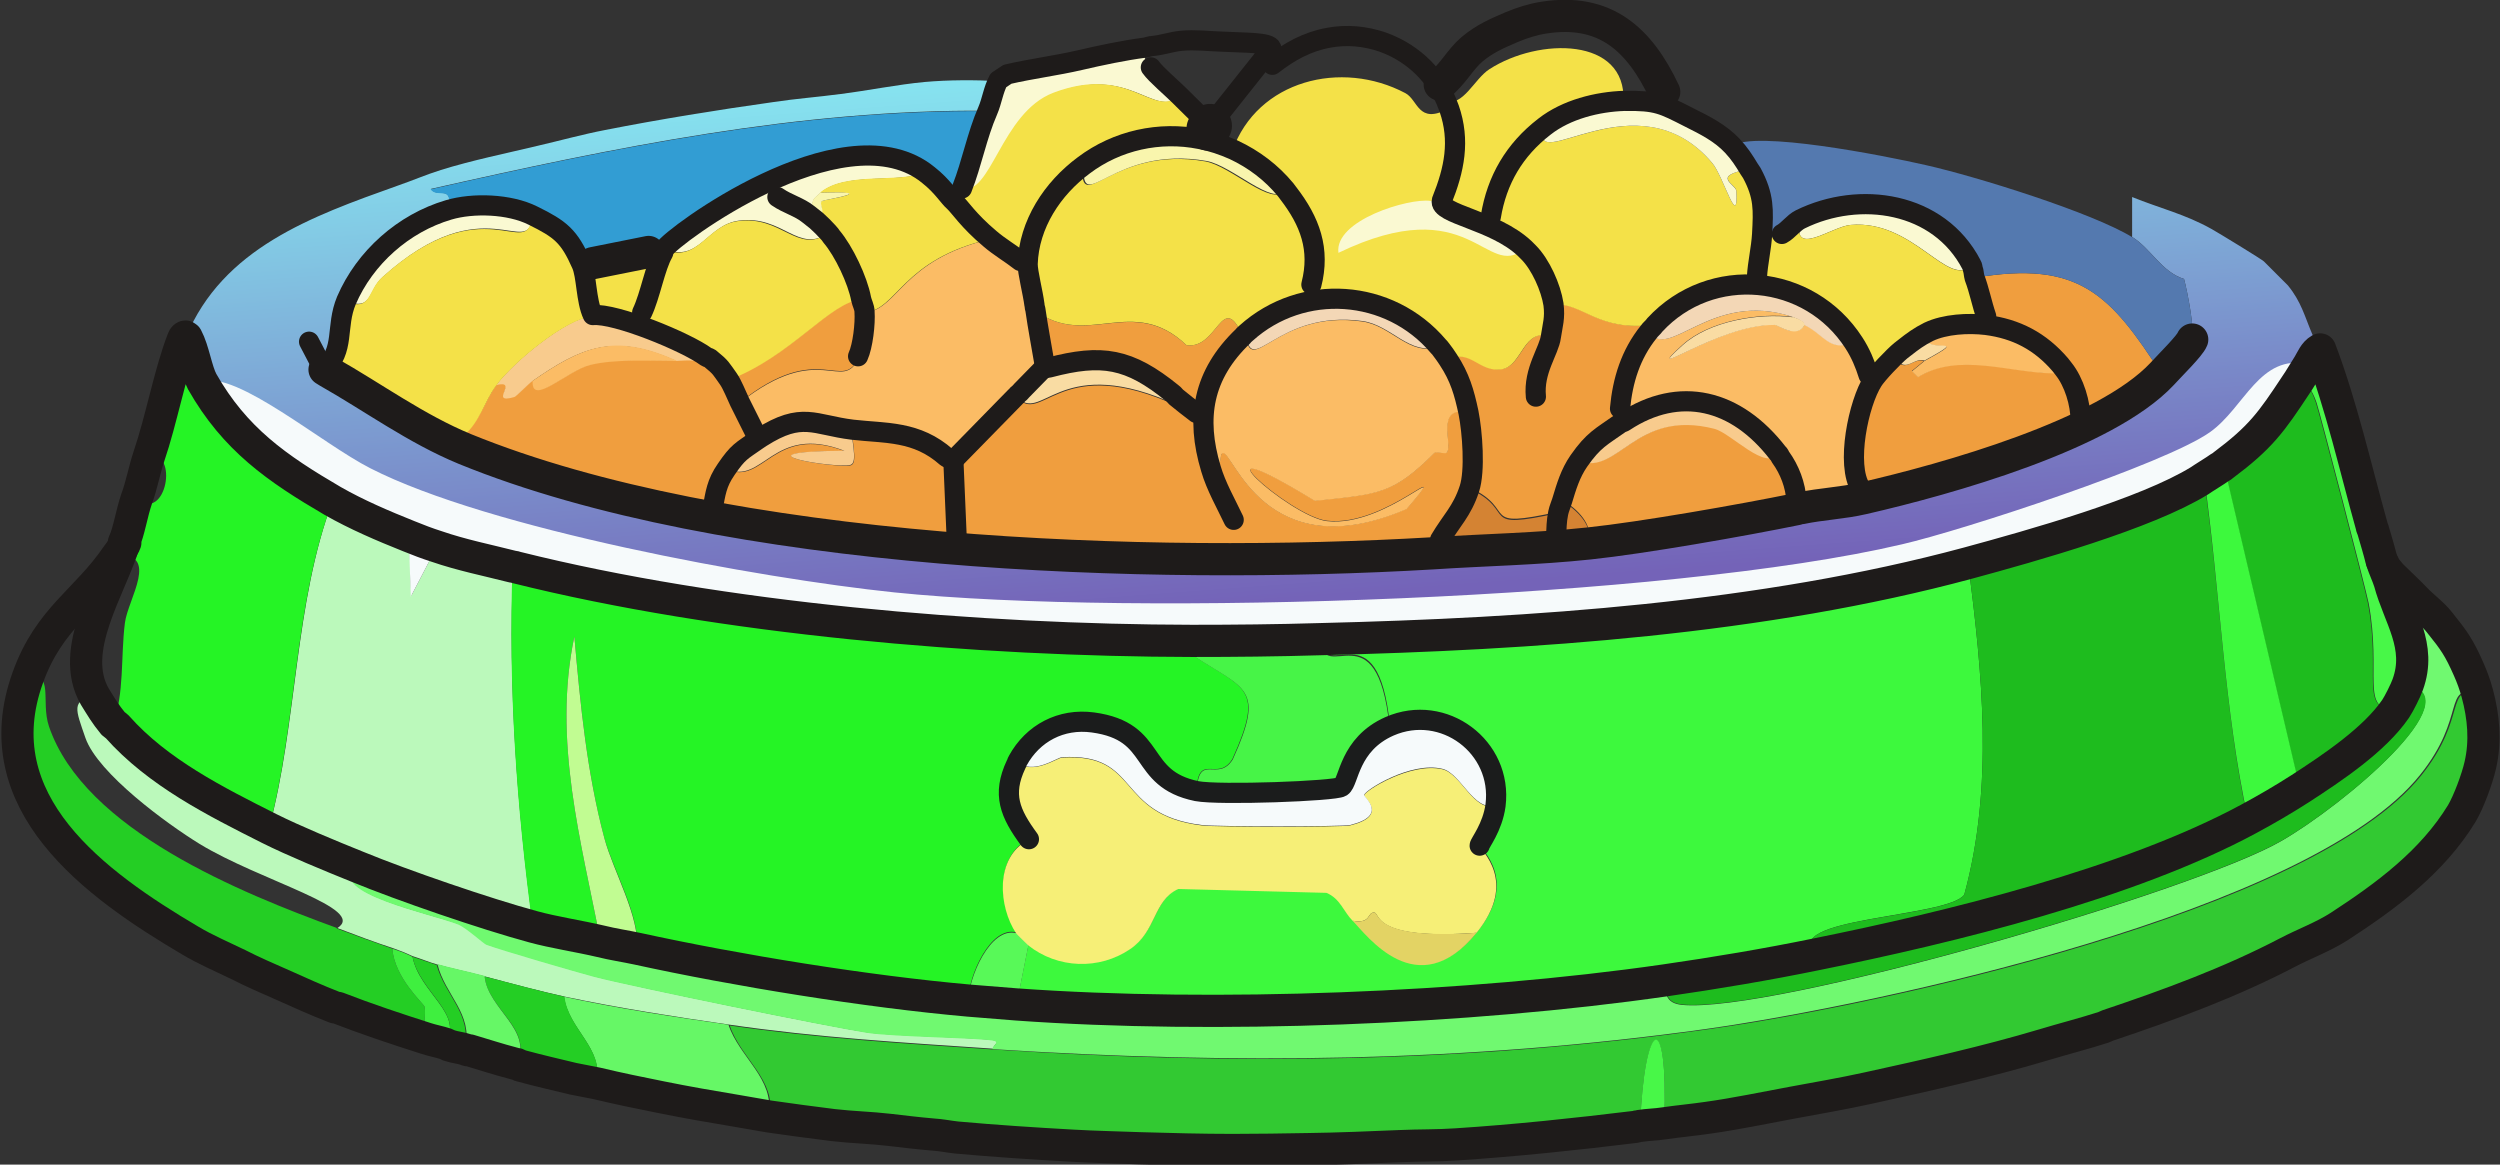 <?xml version="1.0" encoding="UTF-8"?>
<svg id="Layer_2" xmlns="http://www.w3.org/2000/svg" xmlns:xlink="http://www.w3.org/1999/xlink" viewBox="0 0 58.24 27.13"><rect x="0" y="0" width="58.24" height="27.13" fill="#333333" stroke="none"/>
  <defs>
    <style>
      .cls-1 {
        fill: #d48333;
      }

      .cls-2 {
        fill: #e3d364;
      }

      .cls-3 {
        fill: #f9f5ad;
      }

      .cls-4 {
        fill: #c1fc92;
      }

      .cls-5 {
        fill: #48f748;
      }

      .cls-6 {
        fill: #f4e148;
      }

      .cls-7 {
        fill: #f6ef77;
      }

      .cls-8 {
        fill: url(#linear-gradient);
      }

      .cls-9 {
        fill: #f09e3e;
      }

      .cls-10 {
        fill: #3df93d;
      }

      .cls-11 {
        fill: #24ce24;
      }

      .cls-12 {
        stroke: #1b1c1c;
      }

      .cls-12, .cls-13, .cls-14, .cls-15 {
        fill: none;
        stroke-linecap: round;
        stroke-linejoin: round;
      }

      .cls-12, .cls-15 {
        stroke-width: .47px;
      }

      .cls-16 {
        fill: #25f425;
      }

      .cls-17 {
        fill: #329dd3;
      }

      .cls-18 {
        fill: #3fef3f;
      }

      .cls-19 {
        fill: #bbf9bb;
      }

      .cls-20 {
        fill: #f6fafb;
      }

      .cls-21 {
        fill: #f9dca3;
      }

      .cls-22 {
        fill: #58f958;
      }

      .cls-23 {
        fill: #66f766;
      }

      .cls-24 {
        fill: #5479af;
      }

      .cls-25 {
        fill: #fbbc65;
      }

      .cls-26 {
        fill: #f8cb8d;
      }

      .cls-27 {
        fill: #70f970;
      }

      .cls-13 {
        stroke-width: .75px;
      }

      .cls-13, .cls-14, .cls-15 {
        stroke: #1e1b1a;
      }

      .cls-14 {
        stroke-width: 1.02px;
      }

      .cls-28 {
        fill: #47f447;
      }

      .cls-29 {
        fill: #f3d7b6;
      }

      .cls-30 {
        fill: #32c932;
      }

      .cls-31 {
        fill: #faf9d2;
      }

      .cls-32 {
        fill: #1ebc1e;
      }
    </style>
    <linearGradient id="linear-gradient" x1="28.68" y1="1.53" x2="29.61" y2="13.98" gradientUnits="userSpaceOnUse">
      <stop offset="0" stop-color="#86e2ef"/>
      <stop offset="1" stop-color="#7463b8"/>
    </linearGradient>
  </defs>
  <g id="Layer_5">
    <g id="Generative_Object">
      <g>
        <path class="cls-8" d="M23.27,1.87c-.12.22-.15.48-.25.71-4.4-.04-8.73.86-12.98,1.82.16.23.52-.13.42.5-1.05.31-1.95,1.1-2.38,2.11-.27.61-.02,1.16-.53,1.61l.08.05c1.07.6,2.05,1.34,3.19,1.8,6.1,2.49,15.96,2.81,22.55,2.43,1.21-.07,2.43-.09,3.64-.23,1.24-.14,3.56-.55,4.84-.8v-.2s.09.18.09.18c.48-.1.98-.12,1.45-.23l-.05-.23.05.23c1.97-.45,5.64-1.49,6.97-2.9.21-.22.64-.65.7-.8.08-.2-.1-1.12-.18-1.42-.53-.17-.77-.71-1.21-.98v-.93c.64.26,1.24.4,1.86.75.16.09,1.16.7,1.21.75.04.04.53.53.56.56.31.38.39.72.56,1.12.05.13.15.26.2.38-.13.08-.19.23-.27.36-1.16-.25-1.48,1.01-2.3,1.59-1.05.74-5.75,2.27-7.17,2.61-5.44,1.28-17.86,1.7-23.48,1.12-3.17-.33-9.45-1.48-12.2-2.89-1.14-.59-3.09-2.26-3.92-2.03-.15-.26-.2-.73-.36-1.03l-.03-.02s-.03,0-.06.07c.02-.06.05-.07.06-.07l.03.02-.03-.02c.86-2.08,2.93-2.82,4.92-3.53.35-.12.67-.26,1.02-.37.74-.23,1.49-.38,2.24-.56.52-.12,1.06-.27,1.58-.37,1.27-.25,2.63-.47,3.91-.65.52-.08,1.06-.12,1.58-.19.64-.08,1.32-.22,1.96-.28.56-.05,1.17-.05,1.73-.02Z"/>
        <path class="cls-30" d="M57.72,16.14c.15.55.2,1.12.07,1.68-.07.31-.27.85-.43,1.12-.69,1.13-1.76,1.92-2.85,2.63-.39.25-.81.4-1.21.61-1.34.7-2.76,1.22-4.19,1.7-.03.01-.06.03-.09.04-.46.15-.94.27-1.4.41-1.34.4-2.73.71-4.1,1.01-.59.13-1.18.23-1.77.34-.65.12-1.31.26-1.96.35-.34.05-.68.08-1.02.13.1-2.76-.47-2.39-.56.06-.03,0-.06.01-.09.02-1.39.17-2.8.32-4.19.41-.43.03-.87.02-1.3.04-.71.03-1.43.06-2.14.07-.59.01-1.18.02-1.77.02-.71,0-1.44-.02-2.14-.04-.53-.02-1.06-.03-1.58-.06-.9-.05-1.81-.11-2.7-.19-.19-.02-.37-.06-.56-.07-.35-.03-.68-.07-1.02-.11-.43-.05-.87-.06-1.3-.11-.49-.06-1-.13-1.49-.2.16-.84-.68-1.35-.93-2.11,2.05.3,4.08.42,6.15.56,5.6.37,11.06.31,16.63-.47,4.02-.56,14.09-2.74,16.63-5.92,1.09-1.36.53-2.1,1.34-1.91Z"/>
        <path class="cls-19" d="M12.04,13.21s-.06-.01-.09-.02c-.11,2.83.09,5.61.47,8.4-1.11-.3-3.03-.96-4.1-1.4-.74.59,1.78,1.11,2.38,1.34.21.08.59.44.65.47.34.12,2.07.63,2.52.75.88.23,5.44,1.17,6.34,1.3.62.09,2.74.12,2.98.19.11.03-.06.11-.05.19-2.07-.14-4.1-.26-6.15-.56-1.25-.18-2.59-.39-3.82-.65-.59-.13-1.27-.31-1.86-.47-.33-.09-.89-.21-1.12-.28-.18-.05-.37-.13-.56-.19-.02,0-.13-.07-.47-.19-.43-.14-.88-.31-1.3-.47.71-.45-1.8-1.1-3.21-1.96-.75-.46-2.37-1.64-2.66-2.47-.23-.67-.34-.87.22-.98.14.25.23.41.43.63.03.03.07.05.09.07.95,1.07,2.29,1.74,3.54,2.37.66-2.42.58-5.25,1.49-7.64.56.32,1.17.58,1.77.82l.05,1.42.61-1.17c.58.2,1.18.32,1.77.47.03,0,.06.01.09.02Z"/>
        <path class="cls-27" d="M56.28,13.94c.18.19.41.35.57.56.33.41.45.58.67,1.08.08.18.15.37.2.56-.82-.19-.25.55-1.34,1.91-2.54,3.18-12.61,5.35-16.63,5.92-5.57.78-11.03.83-16.63.47,0-.08.16-.15.05-.19-.24-.07-2.36-.09-2.98-.19-.9-.14-5.45-1.07-6.34-1.3-.45-.12-2.17-.62-2.52-.75-.06-.02-.45-.38-.65-.47-.6-.24-3.12-.75-2.38-1.34,1.07.44,2.99,1.09,4.1,1.4.47.13,1.08.22,1.58.34.28.06.56.11.84.17,2.33.51,5.36,1,7.73,1.21.37.03.75.07,1.12.09,4.61.33,10.52.1,15.09-.56.04.31.05.52.42.56,2.09.21,11.92-2.63,13.97-3.82,1.44-.83,4.46-3.36,2.92-3.63.33-.9-.19-1.57-.42-2.39l.07-.15c.18.18.37.35.54.53Z"/>
        <path class="cls-16" d="M4.71,8.89c.76,1.34,1.74,2.02,3.04,2.78-.91,2.39-.83,5.22-1.49,7.64-1.25-.63-2.59-1.3-3.54-2.37-.03-.03-.07-.05-.09-.07.27-.7.18-1.57.28-2.36.07-.56.83-1.64-.21-1.58.03-.04.06-.08.09-.12l.06-.1s.03-.05.04-.08c.11-.23.18-.68.29-1,.71.55.98-1.16.29-1,.29-.85.49-1.95.79-2.72.02-.06.05-.07.06-.07l.03.02c.16.3.22.77.36,1.03Z"/>
        <path class="cls-11" d="M7.84,21.63c.43.16.87.32,1.3.47.05.68.73,1.28.75,1.35.04.18-.04.51,0,.72-.69-.22-1.38-.45-2.05-.71-.03-.01-.06,0-.09-.02-.41-.16-.81-.34-1.21-.52-.34-.15-.69-.3-1.02-.47-.37-.18-.77-.35-1.12-.56-2.22-1.31-4.84-3.21-3.78-6.13.66-.12.32.56.52,1.16.82,2.42,4.5,3.89,6.71,4.7Z"/>
        <path class="cls-23" d="M16.97,23.87c.25.76,1.09,1.27.93,2.11-.25-.04-.5-.09-.75-.13-.6-.1-1.18-.2-1.77-.32-.5-.1-.99-.2-1.49-.32.18-.79-.65-1.23-.75-1.99,1.23.27,2.57.47,3.82.65Z"/>
        <path class="cls-5" d="M55.29,12.34c.07.24.14.47.2.71,0,0,0,.02,0,.03.02.06.05.1.09.15.05.06.1.13.16.19l-.07.15c.22.82.75,1.49.42,2.39-.05.14-.2.44-.28.56-.84.05-.32-.83-.63-2.47-.06-.31-1.13-4.43-1.21-4.66-.07-.2-.16-.43-.39-.51-.02.03-.04.06-.06.09.02-.03.04-.06.06-.09.08-.12.15-.25.23-.37.08-.13.13-.28.27-.36.5,1.32.82,2.75,1.2,4.11,0,.03.02.06.03.09Z"/>
        <path class="cls-11" d="M13.15,23.22c.09.76.92,1.2.75,1.99-.19-.04-.37-.07-.56-.11-.41-.1-.81-.19-1.21-.3-.03,0-.06-.03-.09-.04.39-.78-.67-1.25-.75-2.01.6.15,1.27.34,1.86.47Z"/>
        <path class="cls-23" d="M11.29,22.75c.08.76,1.13,1.24.75,2.01.03,0,.06.03.09.04-.03,0-.06-.03-.09-.04-.03,0-.06-.01-.09-.02-.35-.09-.68-.2-1.02-.3-.03,0-.06,0-.09-.02.18-.81-.47-1.23-.65-1.96.23.07.79.19,1.12.28Z"/>
        <path class="cls-20" d="M53.79,8.5c-.08.12-.15.25-.23.37-.02.03-.04.06-.06.09-.57.89-.82,1.24-1.7,1.88-.03.02-.06.03-.09.06-.12.08-.25.16-.37.24-.03.02-.06.04-.09.06-1.26.77-3.89,1.51-5.4,1.92-4.79,1.29-10.14,1.65-15.09,1.77-.99.02-1.99.04-2.98.04-4.95-.02-10.94-.52-15.74-1.71-.03,0-.06-.01-.09-.02-.59-.15-1.19-.27-1.77-.47l-.61,1.17-.05-1.42c-.6-.24-1.21-.5-1.77-.82-1.3-.75-2.28-1.43-3.04-2.78.83-.23,2.78,1.45,3.92,2.03,2.76,1.41,9.04,2.56,12.2,2.89,5.62.58,18.04.16,23.48-1.12,1.43-.33,6.12-1.87,7.17-2.61.82-.58,1.15-1.83,2.3-1.59Z"/>
        <path class="cls-5" d="M38.77,26.14c-.19.03-.37.03-.56.06.09-2.44.66-2.81.56-.06Z"/>
        <path class="cls-16" d="M27.78,14.93v.33c1.22.8,1.69.74.93,2.42-.34.56-.8-.19-.84.75-1.41-.29-.87-1.39-2.42-1.6-.74-.1-1.4.25-1.75.89-.02.03-.02.06-.04.09-.33.7-.14,1.14.3,1.74-.78.41-.69,1.55-.28,2.17-.61-.16-1.13,1.04-1.12,1.58-2.37-.21-5.4-.7-7.73-1.21.1-.7-.54-1.81-.75-2.56-.41-1.54-.56-3.12-.7-4.7-.51,2.42.16,4.76.61,7.1-.51-.12-1.11-.21-1.58-.34-.38-2.8-.57-5.57-.47-8.4.03,0,.06.01.09.02,4.8,1.2,10.79,1.7,15.74,1.71Z"/>
        <path class="cls-18" d="M9.61,22.29c.16.84,1.23,1.35.75,2.01.03,0,.06.03.09.04-.03,0-.06-.03-.09-.04-.15-.05-.32-.08-.47-.13-.04-.21.04-.54,0-.72-.02-.07-.7-.67-.75-1.35.34.11.44.18.47.19Z"/>
        <path class="cls-11" d="M10.17,22.47c.19.72.83,1.14.65,1.96-.12-.04-.25-.05-.37-.09-.03,0-.06-.03-.09-.04.48-.66-.58-1.18-.75-2.01.19.06.38.13.56.19Z"/>
        <path class="cls-10" d="M45.85,13.12c.33,2.56.6,5.2-.09,7.72-.37.54-4.37.53-3.45,1.39-1.17.24-2.36.44-3.54.61-4.58.66-10.48.89-15.09.56l.28-1.4c.68.55,1.66.58,2.38.09.61-.42.53-1.13,1.12-1.4l3.45.09c.31.13.39.44.61.65.32.32,1.5,1.98,2.89.28.98-1.21.08-1.92.07-2.03,0-.06.3-.42.37-.94.17-1.36-1.21-2.39-2.47-1.84-.28-2.81-1.55-.92-1.61-2.04,4.95-.12,10.31-.48,15.09-1.77Z"/>
        <path class="cls-32" d="M56.08,15.95c1.54.28-1.48,2.8-2.92,3.63-2.06,1.19-11.88,4.03-13.97,3.82-.37-.04-.38-.25-.42-.56,1.18-.17,2.37-.38,3.54-.61-.92-.86,3.08-.84,3.45-1.39.69-2.53.42-5.16.09-7.72,1.51-.41,4.15-1.15,5.4-1.92.03-.02.06-.04.09-.06.38,2.63.47,5.39,1.02,7.94.41-.22.82-.45,1.21-.71l-1.77-7.53s-.06.03-.09.06c.03-.02.06-.03.09-.06.87-.65,1.12-1,1.7-1.88.02-.03.04-.06.06-.09.24.08.32.31.39.51.08.23,1.15,4.34,1.21,4.66.32,1.64-.21,2.52.63,2.47.08-.12.23-.42.28-.56Z"/>
        <path class="cls-4" d="M14.83,22.1c-.28-.06-.56-.1-.84-.17-.45-2.34-1.12-4.68-.61-7.1.14,1.59.29,3.16.7,4.7.2.75.84,1.86.75,2.56Z"/>
        <path class="cls-22" d="M23.68,21.73s.26.26.28.28l-.28,1.4c-.37-.03-.75-.06-1.12-.09,0-.54.51-1.74,1.12-1.58Z"/>
        <g>
          <path class="cls-31" d="M26.67,1.11c-.07.21.03.3.14.46.12.17.48.47.69.68l.07.07-.07-.07c-.64.51-1.15-.75-2.93-.08-1.23.47-1.46,2.44-2.15,2.23.24-.58.35-1.24.6-1.81.1-.23.13-.49.25-.71l.21-.14c.56-.12,1.14-.2,1.69-.33.47-.11,1.04-.23,1.51-.29Z"/>
          <path class="cls-9" d="M20.16,7.27c.02.28-.04.8-.15,1.04-.38.88-.9-.44-2.78,1.07.12.23.23.47.35.7l.07.17c-.37.26-.44.27-.72.68.86.4,1.08-1.06,2.75-.42-2.72.01-.17.41.14.33.19-.05-.02-.71.05-.82.77.09,1.48.02,2.19.64h.23c.46-.46.93-.94,1.39-1.41.02-.02.04-.05.07-.07s.04-.05.07-.07c-.02.02-.04.05-.07.07s-.04.05-.07.07c.59.67.96-.96,3.5.1l.14-.19s.06.06.09.09c-.03-.03-.06-.07-.09-.09-1.01-.82-1.64-.92-2.86-.6l-.12.02h0l-.02-.1c-.07-.42-.14-.83-.21-1.25,0-.03-.01-.06-.02-.1,0,.03.01.06.02.1,1.22.91,2.27-.38,3.53.81.73.11.83-1.3,1.31-.21-.94.9-1.11,1.9-.75,3.09.31-.03.19-.32.28-.37.23-.11.97,2.74,4.29,1.3,1.15-1.35-.45.44-1.86.28-.87-.1-3.38-2.36-.28-.47,1.49-.16,1.82-.14,2.79-1.12.03-.03.25.03.28,0,.16-.16-.3-1.11.51-.94-.1-.47-.2-.82-.47-1.23.53-.28.73.32,1.27.22.47-.09.49-.99,1.13-.75.04-.27.1-.43.06-.75.67-.07,1.03.66,2.36.46-.02.03-.05.05-.07.08s-.04.05-.07.08c-.42.53-.61,1.13-.67,1.79l.1.3s-.06.02-.09.04c-.45.32-.62.38-.97.88.92.36,1.32-1.21,3.16-.75.39.1,1.22,1.02,1.48.56.02.03.03.06.06.09.21.3.35.66.37,1.02v.2c-1.28.26-3.61.67-4.84.8.09-.44-.27-.77-.62-1-.03.1-.07.18-.09.28-1.91.42-.93-.04-2.07-.56-.17.52-.42.74-.68,1.18l-.19.33c-6.59.39-16.45.06-22.55-2.43v-.34c.37-.32.48-.79.76-1.16.55-.13-.2.46.42.28.04-.01.31-.3.42-.37-.05.62.83-.25,1.35-.37.58-.14,1.38-.08,2-.09.24,0,.5-.05.61.09l.08-.17s.06.02.09.04c.27.22.25.23.43.48,1.48-.55,2.4-1.85,3.11-1.88.02.1.08.2.08.3Z"/>
          <path class="cls-25" d="M33.57,8.14c.06.08.12.15.17.24.27.41.37.76.47,1.23-.8-.17-.34.78-.51.94-.03.03-.25-.03-.28,0-.98.98-1.3.96-2.79,1.12-3.1-1.89-.59.37.28.47,1.41.16,3.01-1.63,1.86-.28-3.32,1.43-4.06-1.41-4.29-1.3-.09.04.04.34-.28.37-.36-1.19-.19-2.19.75-3.09.02-.02.05-.04.07-.07.1,1.09.71-.57,2.72-.28.68.1,1.1.82,1.76.59.02.02.04.05.06.07Z"/>
          <path class="cls-9" d="M50.36,8.72c-1.33,1.42-5.01,2.45-6.97,2.9l-.05-.23c-.36-.55-.05-2,.28-2.51.09-.15.49-.56.65-.7.03-.03.06-.05.09-.07.23.18-.19.35-.05.39.17.05.33-.16.51-.09l-.28.23.14.14c.95-.6,2.12-.11,3.17-.09l.14-.19s.05.06.07.09c-.02-.03-.05-.06-.07-.09-.47-.55-1.03-.84-1.73-.93l.02-.2c-.1-.29-.16-.61-.27-.9,2.42-.41,3.15.38,4.35,2.25Z"/>
          <path class="cls-17" d="M23.01,2.58c-.25.57-.37,1.23-.6,1.81l-.18.31c-.13-.11-.27-.36-.6-.62-.03-.02-.06-.05-.09-.07-1.96-1.42-5.89,1.5-6.06,1.79-.02.03-.02.06-.03.09l-.34-.02-1.3.26-.26.05c-.29-.67-.49-.82-1.14-1.14-.54-.27-1.39-.3-1.96-.13.1-.64-.25-.27-.42-.5,4.25-.96,8.58-1.86,12.98-1.82Z"/>
          <path class="cls-25" d="M24.1,7.12s.01.06.02.1c.06.42.14.83.21,1.25l.02.1h0l-.07.07-.46.47s-.04.05-.07.07-.04.05-.07.07c-.46.47-.93.95-1.39,1.42h-.23c-.7-.64-1.41-.56-2.19-.65-.9-.11-1.17-.43-2.13.18l-.16-.11c-.12-.23-.23-.47-.35-.7,1.88-1.5,2.4-.19,2.78-1.07.1-.24.17-.76.15-1.04.76-.07.85-1.23,2.91-1.71.22.19.48.33.71.52l.16.08c0,.2.12.65.16.96Z"/>
          <path class="cls-24" d="M49.67,5.52c.44.27.68.81,1.21.98.08.29.26,1.22.18,1.42-.06.15-.5.58-.7.8-1.21-1.87-1.93-2.66-4.35-2.25-.03-.07-.02-.15-.04-.2-.01-.03-.02-.07-.03-.1-.76-1.48-2.61-1.74-3.99-1.06-.16.08-.28.26-.43.34-.16.08-.32.12-.47.01.04-.57.05-.89-.24-1.43-.02-.03-.04-.06-.06-.09-.12-.2-.23-.37-.39-.54.5-.37,3.52.22,4.52.45,1.15.26,3.86,1.1,4.8,1.68Z"/>
          <path class="cls-25" d="M41.76,7.38c-.8-.1-1.95.1-2.56.65-1.04.94.81-.48,2.14-.47.07,0,.52.34.7,0,.48.23.57.63,1.15.42.15.23.26.49.34.75l.09.14c-.33.51-.64,1.96-.28,2.51l.05.23c-.47.11-.98.13-1.45.23l-.09-.18c-.02-.37-.16-.73-.37-1.02-.02-.03-.03-.07-.06-.09-.97-1.26-2.29-1.59-3.58-.74-.03.02-.06.02-.09.04.03-.02.06-.02.09-.04l-.1-.3c.06-.66.25-1.27.67-1.79.02-.03.04-.05.07-.08-.02.03-.04.05-.07.08.47.72,1.45-.97,3.35-.34Z"/>
          <path class="cls-31" d="M21.63,4.08s-.06-.05-.09-.07c-.53.28-1.83-.02-2.42.48-.25.21-.12.11-.28.5.06.05.13.1.19.15.1.09.19.18.28.28.03.03.05.06.07.09-.03-.03-.05-.06-.07-.09-.71.51-1.07-.42-2.1-.28-.74.1-.94,1.01-1.73.65.18-.29,4.11-3.21,6.06-1.79.03.02.06.05.09.07Z"/>
          <path class="cls-29" d="M43.18,7.99c-.58.21-.67-.19-1.15-.42-.02,0,.06-.07-.28-.19-1.9-.63-2.88,1.07-3.35.34.02-.03.04-.05.07-.08-.02.03-.04.05-.07.08.02-.03.04-.05.07-.08s.05-.05.07-.08c1.31-1.42,3.6-1.2,4.64.42Z"/>
          <path class="cls-26" d="M16.53,8.37s-.06-.02-.09-.04l-.08.17c-.11-.14-.37-.1-.61-.09-1.46-.66-2.21-.32-3.35.47-.11.08-.37.36-.42.37-.62.18.13-.41-.42-.28.39-.53,1.63-1.56,2.24-1.61.53-.05,2.18.63,2.64.97.03.02.06.02.09.04Z"/>
          <path class="cls-25" d="M44.83,8.41c1.23-.67-.17-.04.09-.67.38-.18.93-.21,1.34-.16l.02-.2-.02.2c.7.09,1.27.38,1.73.93.03.03.05.06.07.09-.02-.03-.05-.06-.07-.09l-.14.19c-1.04-.01-2.22-.5-3.17.09l-.14-.14.28-.23Z"/>
          <path class="cls-31" d="M12.41,5.03c-.1,1.06-1.1-.73-3.49,1.42-.35.31-.24.81-.85.56.43-1,1.33-1.8,2.38-2.11.57-.17,1.42-.14,1.96.13Z"/>
          <path class="cls-31" d="M45.97,6.27s-.02-.07-.03-.1c-.55.58-1.35-1.06-2.83-.93-.45.04-1.4.79-1.16-.13,1.38-.68,3.23-.41,3.99,1.06.02.03.02.07.03.1Z"/>
          <path class="cls-29" d="M33.57,8.14s-.04-.05-.06-.07c-.66.23-1.09-.49-1.76-.59-2.01-.28-2.62,1.37-2.72.28,1.31-1.18,3.35-1.04,4.48.31.02.02.04.05.06.07Z"/>
          <path class="cls-21" d="M44.92,7.73c-.26.63,1.14,0-.09.67-.18-.07-.34.15-.51.09-.14-.05.28-.21.05-.39-.03.02-.06.05-.09.07.03-.03.06-.05.09-.07.19-.15.34-.27.56-.37Z"/>
          <g>
            <path class="cls-6" d="M37.84,2.35c-.63.01-1.35.2-1.86.6-.39,1.23,2.17-1.23,3.91.85.26.31.61,1.58.56.65,0-.16-.61-.35.3-.51.02.03.04.06.06.09.29.54.27.86.24,1.43.16.11.32.07.47-.01.15-.08.27-.26.43-.34-.24.92.72.17,1.16.13,1.48-.13,2.28,1.52,2.83.93.02.03.02.07.03.1.02.05.02.13.04.2.11.29.17.61.27.9l-.02.2c-.42-.05-.96-.02-1.34.16-.22.11-.37.22-.56.37-.03.02-.06.05-.09.07-.16.13-.56.55-.65.7l-.09-.14c-.08-.26-.19-.52-.34-.75-1.04-1.62-3.33-1.84-4.64-.42-1.33.19-1.69-.53-2.36-.46.05.31-.02.48-.06.75-.64-.24-.66.66-1.13.75-.54.1-.74-.49-1.27-.22-.05-.08-.11-.16-.17-.24-.02-.03-.04-.05-.06-.07-1.14-1.35-3.17-1.49-4.48-.31-.02.02-.05.04-.07.07-.48-1.09-.58.32-1.31.21-1.26-1.2-2.31.1-3.53-.81,0-.03-.01-.06-.02-.1-.04-.31-.17-.76-.16-.96l-.16-.08c-.23-.18-.49-.33-.71-.52-2.06.48-2.15,1.64-2.91,1.71,0-.1-.07-.2-.08-.3-.71.03-1.63,1.33-3.11,1.88-.18-.25-.16-.26-.43-.48-.02-.02-.06-.02-.09-.04-.46-.34-2.11-1.02-2.64-.97-.61.05-1.85,1.08-2.24,1.61-.28.38-.38.85-.75,1.16v.34c-1.15-.47-2.14-1.2-3.21-1.8l-.08-.05c.51-.45.27-.99.53-1.61.61.25.5-.25.85-.56,2.39-2.15,3.39-.35,3.49-1.42.65.32.85.48,1.14,1.14l.26-.05,1.3-.26.34.02s.02-.07.03-.09c.79.36.99-.55,1.73-.65,1.02-.14,1.39.79,2.1.28.03.03.05.06.07.09-.03-.03-.05-.06-.07-.09-.09-.1-.18-.19-.28-.28.29-.18.02-.4.14-.47.06-.03,1.42-.23-.05-.19.59-.51,1.89-.21,2.42-.48.03.02.06.05.09.07.33.26.47.51.6.62l.18-.31c.7.21.92-1.76,2.15-2.23,1.78-.67,2.29.59,2.93.08l.07.07c.18.18.37.36.55.55l.07.07-.02.04-.02.04-.19.25c-.95-.19-1.94.03-2.71.61-.07,1.2.69-.49,2.86-.11.6.11,1.55,1.07,1.84.68.02.03.04.05.06.08-.02-.03-.04-.05-.06-.08-.33-.4-.74-.71-1.21-.93.58-1.64,2.54-2.13,4.03-1.34.3.16.29.73.99.37-.02-.06-.05-.12-.07-.18.43.13.68-.52,1.04-.75,1.15-.74,3.19-.75,3.12.75Z"/>
            <path class="cls-31" d="M37.84,2.35c.76-.01.89.07,1.52.39.36.18.72.36,1,.66.16.17.27.34.39.54.02.03.04.06.06.09-.02-.03-.04-.06-.06-.09-.91.16-.31.35-.3.51.05.93-.3-.34-.56-.65-1.75-2.08-4.31.38-3.91-.85.51-.4,1.23-.58,1.86-.6Z"/>
            <path class="cls-3" d="M27.96,3.25c.27.05.53.14.78.25.47.22.88.53,1.21.93.02.03.04.05.06.08-.02-.03-.04-.05-.06-.08-.29.39-1.24-.57-1.84-.68-2.18-.38-2.93,1.31-2.86.11.78-.57,1.76-.8,2.71-.61Z"/>
            <path class="cls-31" d="M33.32,4.68c.08.01.18-.02.26,0-.1.32,1.22.45,1.93,1.12.03.03.06.06.09.09-.03-.03-.06-.06-.09-.09-.9.74-1.24-1.4-4.33.09-.1-.76,1.64-1.28,2.14-1.21Z"/>
            <path class="cls-3" d="M19.02,5.14c-.06-.05-.13-.1-.19-.15.16-.39.03-.29.28-.5,1.47-.05.1.16.05.19-.12.06.15.28-.14.47Z"/>
          </g>
          <path class="cls-1" d="M37.01,12.67c-1.21.13-2.43.15-3.64.23l.19-.33c.26-.44.51-.66.68-1.18,1.13.52.15.98,2.07.56.02-.1.06-.18.09-.28.35.23.71.56.62,1Z"/>
          <path class="cls-26" d="M41.48,10.64s-.03-.07-.06-.09c-.26.46-1.09-.46-1.48-.56-1.84-.47-2.23,1.1-3.16.75.35-.5.52-.56.97-.88.03-.02.06-.02.09-.04,1.29-.86,2.61-.52,3.58.74.02.03.03.06.06.09Z"/>
          <path class="cls-21" d="M23.74,9.17s.04-.05.07-.07l.46-.47.07-.07h0l.12-.02c1.23-.31,1.85-.21,2.86.6.03.03.06.06.09.09-.03-.03-.06-.07-.09-.09l-.14.19c-2.55-1.06-2.92.57-3.5-.1.02-.02.04-.05.07-.07s.04-.05.07-.07c-.02.02-.04.05-.07.07Z"/>
          <path class="cls-26" d="M19.86,10.01c-.07.11.15.77-.05.82-.31.09-2.86-.31-.14-.33-1.67-.64-1.89.82-2.75.42.28-.41.35-.42.72-.68l-.07-.17.16.11c.96-.61,1.23-.28,2.13-.18Z"/>
          <path class="cls-25" d="M15.76,8.41c-.62,0-1.42-.05-2,.09-.52.12-1.4.99-1.35.37,1.15-.79,1.89-1.13,3.35-.47Z"/>
          <path class="cls-21" d="M41.76,7.38c.34.11.26.18.28.19-.17.34-.62,0-.7,0-1.33-.01-3.18,1.4-2.14.47.62-.56,1.76-.75,2.56-.65Z"/>
        </g>
        <path class="cls-28" d="M30.76,14.89c.06,1.12,1.32-.77,1.61,2.04-.95.42-.94,1.29-1.12,1.41-.15.1-2.85.2-3.37.1.04-.94.49-.19.84-.75.76-1.68.29-1.62-.93-2.42v-.33c.99,0,1.99-.01,2.98-.04Z"/>
        <path class="cls-10" d="M51.72,10.9s.06-.03.09-.06l1.77,7.53c-.39.25-.8.49-1.21.71-.56-2.54-.65-5.31-1.02-7.94-.03.02-.06.04-.09.06.03-.02.06-.04.09-.06.12-.08.26-.16.37-.24Z"/>
        <path class="cls-7" d="M34.84,18.76c-.07.52-.38.88-.37.94.01.11.91.82-.07,2.03-2.42.18-2.25-.45-2.38-.47-.18-.02-.06.27-.51.19-.21-.21-.29-.52-.61-.65l-3.45-.09c-.59.27-.5.98-1.12,1.4-.72.49-1.69.46-2.38-.09-.02-.02-.27-.26-.28-.28-.41-.62-.5-1.76.28-2.17-.44-.6-.63-1.04-.3-1.74.01-.03.02-.06.04-.09.36.34.94-.09,1.05-.09,1.85-.11,1.22,1.33,3.26,1.58.31.04,3.28.04,3.45,0,.9-.22.33-.64.33-.7,0-.1,1.08-.78,1.82-.61.44.1.73,1,1.23.85Z"/>
        <path class="cls-20" d="M27.87,18.43c.52.11,3.22,0,3.37-.1.18-.11.18-.99,1.12-1.41,1.25-.56,2.64.48,2.47,1.84-.5.15-.8-.75-1.23-.85-.74-.18-1.82.51-1.82.61,0,.06.57.48-.33.7-.17.04-3.14.04-3.45,0-2.04-.25-1.41-1.69-3.26-1.58-.11,0-.7.44-1.05.09-.02.03-.02.06-.04.09.01-.03.02-.06.04-.09.35-.64,1.01-.99,1.75-.89,1.55.21,1.01,1.31,2.42,1.6Z"/>
        <path class="cls-2" d="M34.4,21.73c-1.39,1.7-2.57.04-2.89-.28.45.08.33-.21.51-.19.13.01-.04.64,2.38.47Z"/>
      </g>
      <g>
        <path class="cls-12" d="M34.47,19.7c0-.06.3-.42.37-.94.17-1.36-1.21-2.39-2.47-1.84-.95.42-.94,1.29-1.12,1.41-.15.1-2.85.2-3.37.1-1.41-.29-.87-1.39-2.42-1.6-.74-.1-1.4.25-1.75.89-.02.03-.02.06-.04.09-.33.7-.14,1.14.3,1.74"/>
        <path class="cls-13" d="M55.49,13.08c.05.16.13.32.18.48.22.82.75,1.49.42,2.39-.05.14-.2.44-.28.56-.49.72-1.48,1.38-2.22,1.86-.39.25-.8.49-1.21.71-2.78,1.5-6.94,2.52-10.06,3.15-1.17.24-2.36.44-3.54.61-4.58.66-10.48.89-15.09.56-.37-.03-.75-.06-1.12-.09-2.37-.21-5.4-.7-7.73-1.21-.28-.06-.56-.1-.84-.17-.51-.12-1.11-.21-1.58-.34-1.11-.3-3.03-.96-4.1-1.4-.62-.25-1.47-.6-2.05-.89-1.25-.63-2.59-1.3-3.54-2.37-.03-.03-.07-.05-.09-.07-.19-.23-.28-.39-.43-.63-.63-1.09.37-2.53.69-3.6"/>
        <path class="cls-13" d="M51.07,7.91c-.06.15-.5.58-.7.8-1.33,1.42-5.01,2.45-6.97,2.9-.47.11-.98.13-1.45.23-.03,0-.06,0-.09.02-1.27.26-3.6.67-4.84.8-1.21.13-2.43.15-3.64.23-6.59.39-16.45.06-22.55-2.43-1.14-.47-2.13-1.2-3.19-1.8l-.08-.05"/>
        <path class="cls-15" d="M22.21,10.73l-.16-.08c-.7-.62-1.41-.55-2.19-.64-.9-.11-1.17-.43-2.13.18-.03.02-.06.04-.09.06-.37.26-.44.27-.72.68-.23.33-.25.56-.32.93"/>
        <path class="cls-15" d="M41.85,11.67c-.02-.37-.16-.73-.37-1.02-.02-.03-.03-.07-.06-.09-.97-1.26-2.29-1.59-3.58-.74-.03.02-.06.02-.09.04-.45.32-.62.38-.97.88-.2.29-.29.6-.39.93-.03.1-.07.18-.09.28-.04.19-.04.37-.05.56"/>
        <line class="cls-15" x1="22.21" y1="10.73" x2="22.29" y2="12.6"/>
        <path class="cls-13" d="M2.89,12.63c.11-.23.18-.68.29-1,.12-.32.18-.67.29-1,.29-.85.49-1.95.79-2.72.02-.06.05-.07.06-.07l.03.02c.16.3.22.77.36,1.03.76,1.34,1.74,2.02,3.04,2.78.56.32,1.17.58,1.77.82.22.09.43.17.65.24.58.2,1.18.32,1.77.47.03,0,.06.01.09.02,4.8,1.2,10.79,1.7,15.74,1.71.99,0,1.99-.01,2.98-.04,4.95-.12,10.31-.48,15.09-1.77,1.51-.41,4.15-1.15,5.4-1.92.03-.02.06-.04.09-.06.12-.08.26-.16.37-.24.03-.02.06-.03.09-.06.87-.65,1.12-1,1.7-1.88.02-.03.04-.06.06-.09.08-.12.15-.25.23-.37.08-.13.13-.28.27-.36.5,1.32.82,2.75,1.2,4.11,0,.03.02.06.03.09.07.24.14.47.2.71l.09.18c.05.06.1.13.16.19.18.18.37.35.54.53.18.19.41.35.57.56.33.41.45.58.67,1.08.08.18.15.37.2.56.15.55.2,1.12.07,1.68-.07.31-.27.85-.43,1.12-.69,1.13-1.76,1.92-2.85,2.63-.39.25-.81.4-1.21.61-1.34.7-2.76,1.22-4.19,1.7-.03.01-.06.03-.09.04-.46.15-.94.27-1.4.41-1.34.4-2.73.71-4.1,1.01-.59.13-1.18.23-1.77.34-.65.12-1.31.26-1.96.35-.34.05-.68.08-1.02.13-.19.03-.37.03-.56.06-.03,0-.06.01-.09.02-1.39.17-2.8.32-4.19.41-.43.03-.87.02-1.3.04-.71.03-1.43.06-2.14.07-.59.01-1.18.02-1.77.02-.71,0-1.44-.02-2.14-.04-.53-.02-1.06-.03-1.58-.06-.9-.05-1.81-.11-2.7-.19-.19-.02-.37-.06-.56-.07-.35-.03-.68-.07-1.02-.11-.43-.05-.87-.06-1.3-.11-.49-.06-1-.13-1.49-.2-.25-.04-.5-.09-.75-.13-.6-.1-1.18-.2-1.77-.32-.5-.1-.99-.2-1.49-.32-.19-.04-.37-.07-.56-.11-.41-.1-.81-.19-1.21-.3-.03,0-.06-.03-.09-.04-.03,0-.06-.01-.09-.02-.35-.09-.68-.2-1.02-.3-.03,0-.06,0-.09-.02-.12-.04-.25-.05-.37-.09-.03,0-.06-.03-.09-.04-.15-.05-.32-.08-.47-.13-.69-.22-1.38-.45-2.05-.71-.03-.01-.06,0-.09-.02-.41-.16-.81-.34-1.21-.52-.34-.15-.69-.3-1.02-.47-.37-.18-.77-.35-1.12-.56-2.22-1.31-4.84-3.21-3.78-6.13.5-1.39,1.36-1.78,2.08-2.84.03-.04.06-.08.09-.12.02-.03.04-.06.06-.1.02-.03.03-.05.04-.08Z"/>
        <path class="cls-15" d="M7.54,8.61c.51-.45.27-.99.53-1.61.43-1,1.33-1.8,2.38-2.11.57-.17,1.42-.14,1.96.13.65.32.85.48,1.14,1.14.12.27.1.84.26,1.18.53-.05,2.18.63,2.64.97.03.02.06.02.09.04.27.22.25.23.43.48.09.13.18.36.26.53.12.23.23.47.35.7"/>
        <path class="cls-15" d="M33.55,12.57c.26-.44.51-.66.68-1.18.14-.42.07-1.33-.02-1.78-.1-.47-.2-.82-.47-1.23-.05-.08-.11-.16-.17-.24-.02-.03-.04-.05-.06-.07-1.14-1.35-3.17-1.49-4.48-.31-.02.02-.05.04-.07.07-.94.9-1.11,1.9-.75,3.09.12.41.35.81.53,1.19"/>
        <path class="cls-15" d="M48.47,9.8c0-.4-.15-.9-.4-1.21-.02-.03-.05-.06-.07-.09-.47-.55-1.03-.84-1.73-.93-.42-.05-.96-.02-1.34.16-.22.11-.37.22-.56.37-.03.02-.06.05-.09.07-.16.13-.56.55-.65.7-.33.51-.64,1.96-.28,2.51"/>
        <path class="cls-15" d="M37.74,9.52c.06-.66.25-1.27.67-1.79.02-.03.04-.05.07-.08s.05-.05.07-.08c1.31-1.42,3.6-1.2,4.64.42.15.23.26.49.34.75"/>
        <path class="cls-15" d="M24.33,8.56l-.07.07-.46.47s-.04.05-.07.07-.04.05-.07.07c-.46.47-.93.95-1.39,1.42l-.07.07"/>
        <line class="cls-15" x1="7.54" y1="8.61" x2="7.2" y2="7.96"/>
        <path class="cls-15" d="M41.51,5.45c.15-.08.27-.26.43-.34,1.38-.68,3.23-.41,3.99,1.06.02.03.02.07.03.1.02.05.02.13.04.2.11.29.17.61.27.9"/>
        <path class="cls-15" d="M18.11,4.59c.23.16.51.23.72.4.06.05.13.1.19.15.1.09.19.18.28.28.03.03.05.06.07.09.29.34.61,1.02.69,1.45.02.1.08.2.08.3.02.28-.04.8-.15,1.04"/>
        <line class="cls-13" x1="15.11" y1="5.87" x2="13.81" y2="6.13"/>
        <path class="cls-15" d="M23.77,6.08c-.23-.18-.49-.33-.71-.52-.5-.42-.7-.74-.83-.86-.13-.11-.27-.36-.6-.62-.03-.02-.06-.05-.09-.07-1.96-1.42-5.89,1.5-6.06,1.79-.02.03-.02.06-.03.09-.19.33-.3.99-.49,1.39"/>
        <path class="cls-15" d="M30.55,6.63c.21-.82-.03-1.47-.54-2.13-.02-.03-.04-.05-.06-.08-.33-.4-.74-.71-1.21-.93-.25-.11-.51-.2-.78-.25-.95-.19-1.94.03-2.71.61-.73.54-1.28,1.37-1.31,2.3,0,.2.12.65.16.96,0,.03.01.06.02.1.06.42.14.83.21,1.25l.02.1"/>
        <path class="cls-15" d="M34.73,5.05c.14-.86.55-1.56,1.25-2.1.51-.4,1.23-.58,1.86-.6.76-.01.89.07,1.52.39.36.18.72.36,1,.66.16.17.27.34.39.54.02.03.04.06.06.09.29.54.27.86.24,1.43-.02.33-.1.66-.12.99"/>
        <path class="cls-15" d="M28.19,2.93l1.43-1.8c-.03-.15-.62-.13-1.15-.16-.32-.01-.63-.05-.95-.02-.22.02-.44.1-.66.12-.06,0-.13.03-.19.04-.47.06-1.04.18-1.51.29-.56.13-1.13.2-1.69.33l-.21.14c-.12.22-.15.48-.25.71-.25.57-.37,1.23-.6,1.81"/>
        <path class="cls-15" d="M26.81,1.57c.12.17.48.47.69.68l.07.07c.18.18.37.36.55.55l.07.07"/>
        <polyline class="cls-14" points="28.19 2.93 28.17 2.96 28.15 3"/>
        <path class="cls-15" d="M35.78,9.24c-.06-.61.31-1.07.35-1.4.04-.27.1-.43.06-.75-.06-.39-.3-.93-.58-1.21-.03-.03-.06-.06-.09-.09-.71-.67-2.02-.8-1.93-1.12.29-.72.43-1.39.17-2.14-.02-.06-.05-.12-.07-.18-.05-.12-.12-.24-.19-.35-.2-.31-.45-.56-.76-.76-.17-.11-.34-.19-.53-.26-.41-.14-.84-.18-1.26-.1-.5.09-.91.32-1.31.63"/>
        <path class="cls-15" d="M27.87,9.62c-.16-.12-.31-.24-.47-.37-.03-.03-.06-.07-.09-.09-1.01-.82-1.64-.92-2.86-.6l-.12.02"/>
        <path class="cls-13" d="M38.77,2.14c-.58-1.23-1.38-1.95-2.8-1.73-.26.04-.51.12-.75.22-.35.15-.63.27-.93.52-.28.24-.45.59-.75.82"/>
      </g>
    </g>
  </g>
</svg>